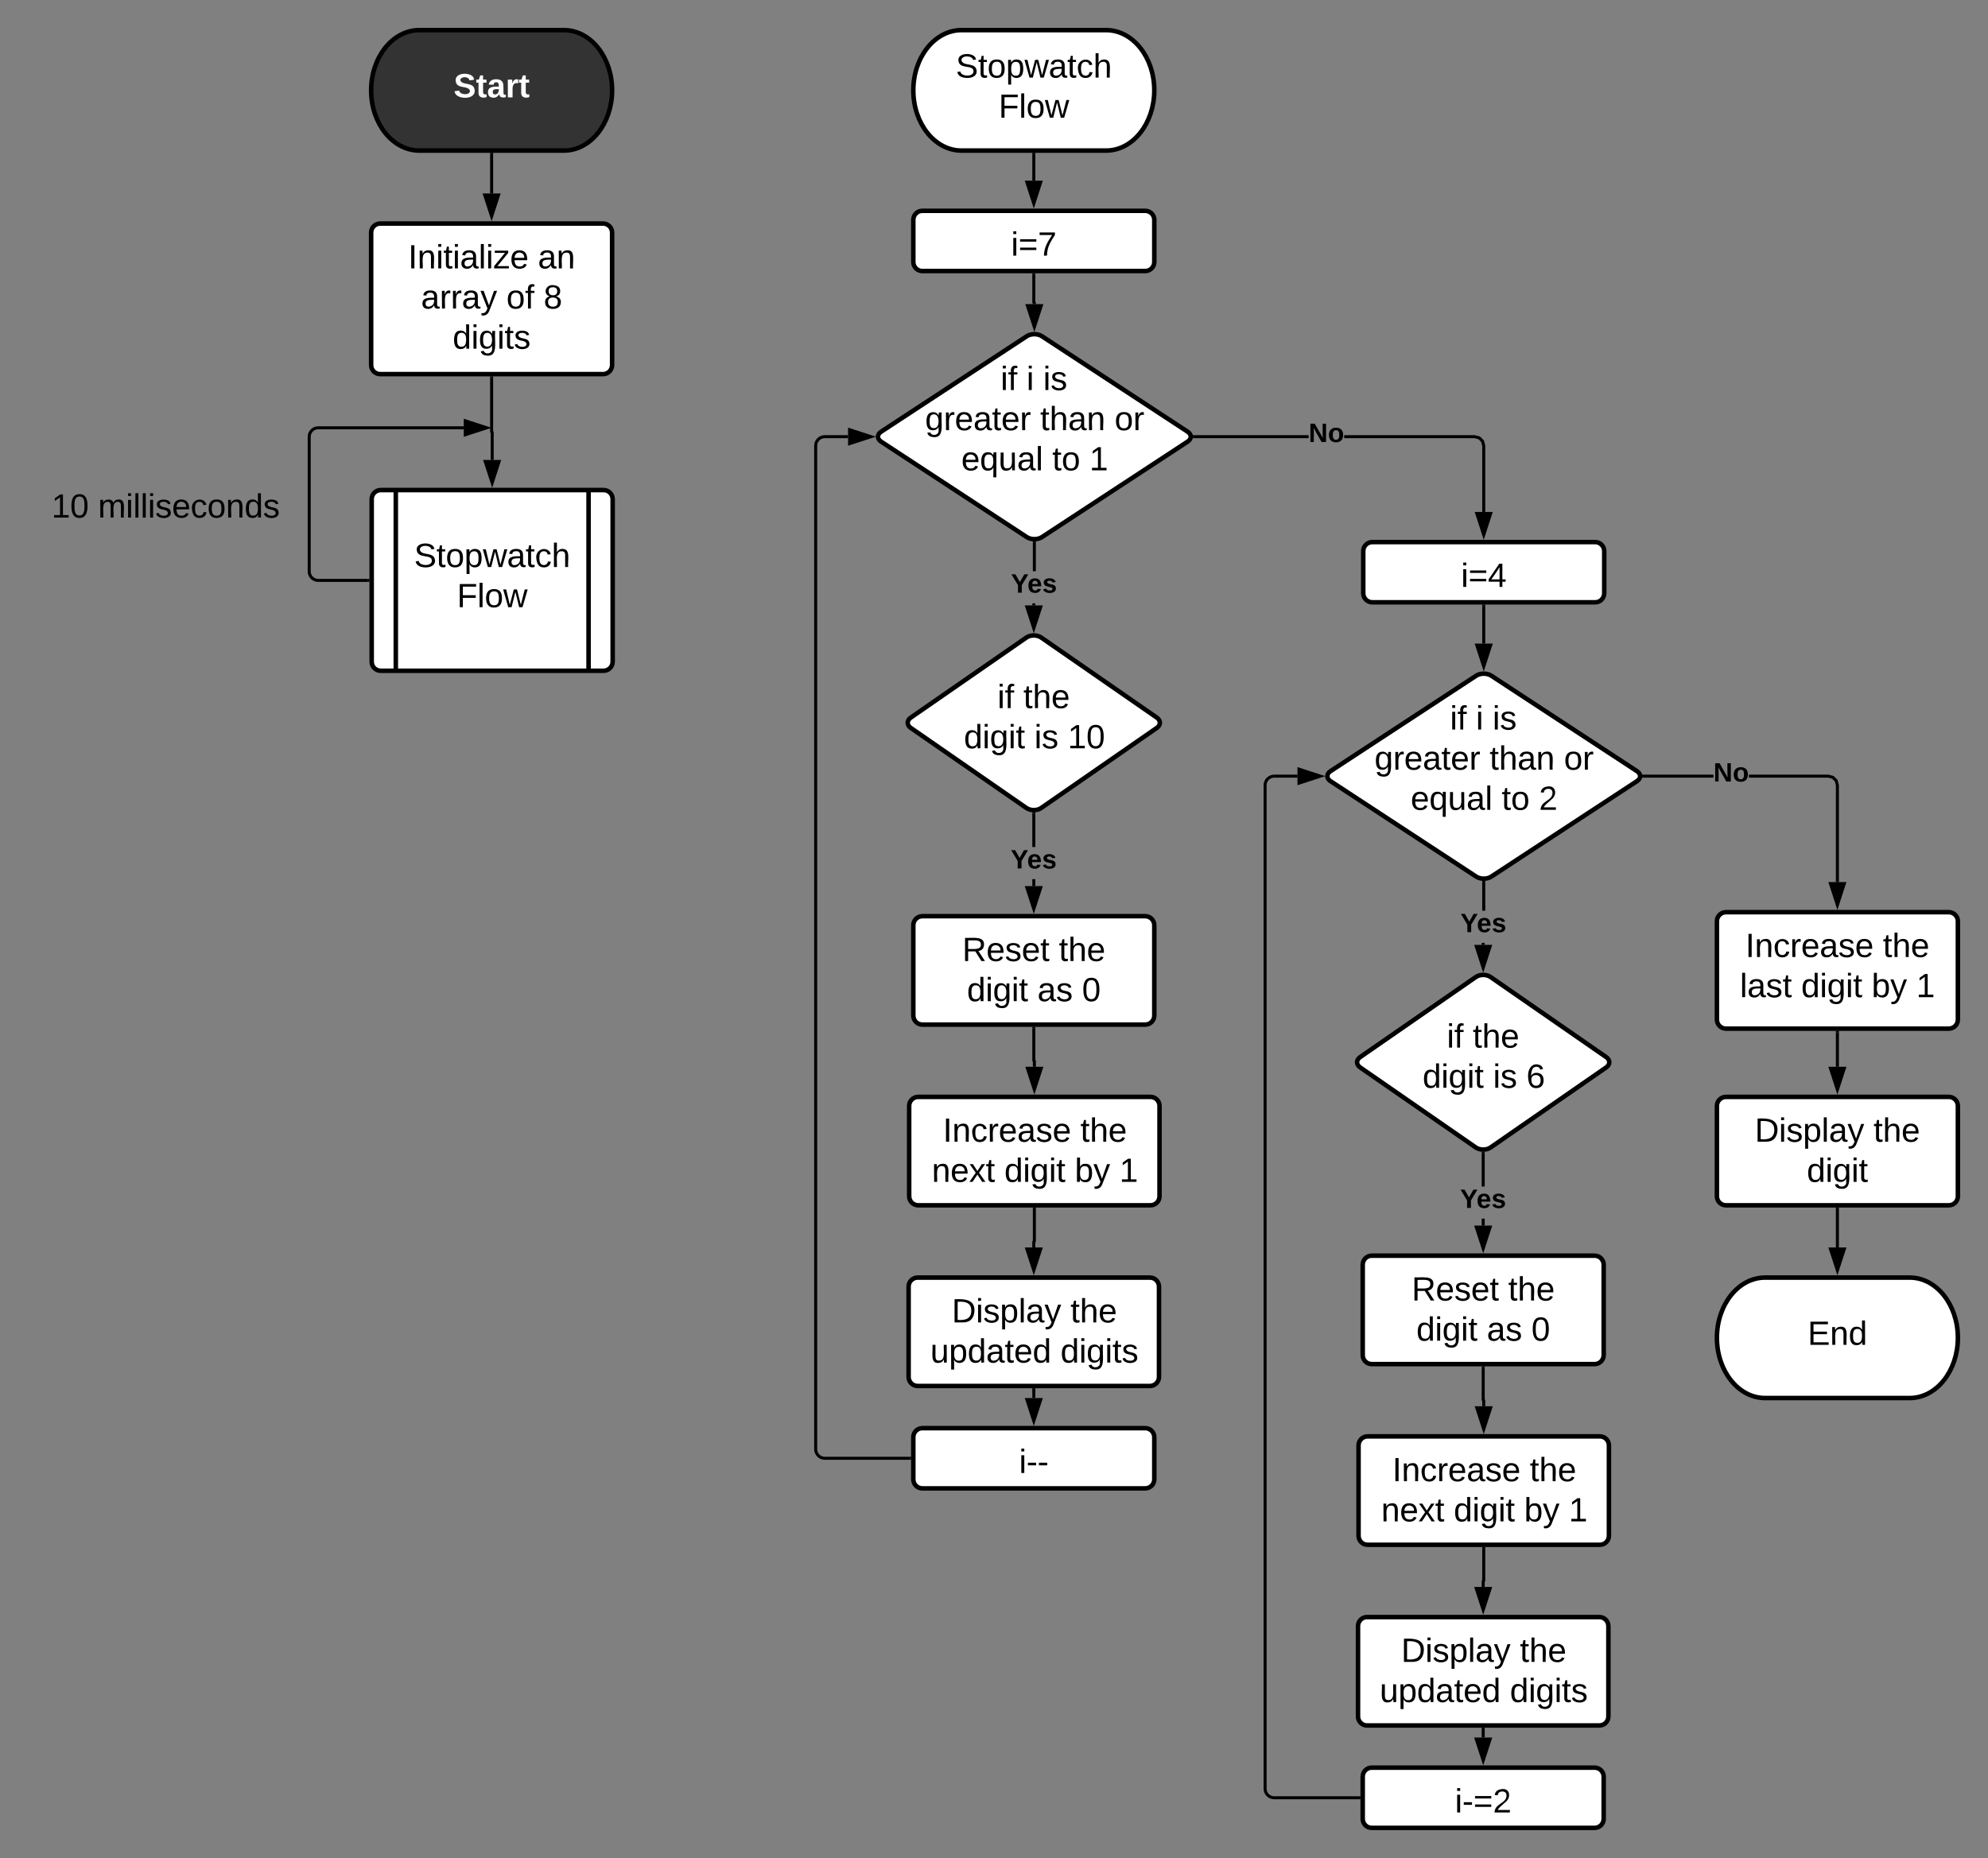 <svg xmlns="http://www.w3.org/2000/svg" xmlns:xlink="http://www.w3.org/1999/xlink" xmlns:lucid="lucid" width="1320" height="1233.93"><rect width="100%" height="100%" fill="#808080" stroke="none"/><g transform="translate(-200 -331.537)" lucid:page-tab-id="0_0"><path d="M574.43 351.54c17.67 0 32 17.9 32 40s-14.33 40-32 40h-96c-17.68 0-32-17.9-32-40s14.32-40 32-40z" stroke="#000" stroke-width="3" fill="#333"/><use xlink:href="#a" transform="matrix(1,0,0,1,451.425,356.537) translate(49.753 39.653)"/><path d="M446.8 663c0-3.3 2.67-6 6-6h148c3.3 0 6 2.7 6 6v108c0 3.3-2.7 6-6 6h-148c-3.33 0-6-2.7-6-6z" stroke="#000" stroke-width="3" fill="#fff"/><path d="M462.8 657v120m128-120v120" stroke="#000" stroke-width="3" fill="none"/><use xlink:href="#b" transform="matrix(1,0,0,1,471.787,662) translate(3.179 46.111)"/><use xlink:href="#c" transform="matrix(1,0,0,1,471.787,662) translate(31.636 72.778)"/><path d="M220 646c0-3.3 2.7-6 6-6h168c3.3 0 6 2.7 6 6v48c0 3.3-2.7 6-6 6H226c-3.3 0-6-2.7-6-6z" stroke="#000" stroke-opacity="0" stroke-width="3" fill="#fff" fill-opacity="0"/><use xlink:href="#d" transform="matrix(1,0,0,1,225,645) translate(9.228 30.278)"/><use xlink:href="#e" transform="matrix(1,0,0,1,225,645) translate(40.093 30.278)"/><path d="M444.3 717h-33c-3.33 0-6-2.7-6-6v-89.36c0-3.32 2.67-6 6-6h96.62" stroke="#000" stroke-width="2" fill="none"/><path d="M445.3 718h-1.04v-2h1.03z"/><path d="M523.2 615.64l-14.28 4.63V611z" stroke="#000" stroke-width="2"/><path d="M934.43 351.54c17.67 0 32 17.9 32 40s-14.33 40-32 40h-96c-17.68 0-32-17.9-32-40s14.32-40 32-40z" stroke="#000" stroke-width="3" fill="#fff"/><use xlink:href="#b" transform="matrix(1,0,0,1,811.425,356.537) translate(23.184 26.528)"/><use xlink:href="#c" transform="matrix(1,0,0,1,811.425,356.537) translate(51.641 53.194)"/><path d="M886.43 434.04v17.5" stroke="#000" stroke-width="2" fill="none"/><path d="M887.43 434.06h-2v-1.02h2z"/><path d="M886.43 466.8l-4.64-14.26h9.26z" stroke="#000" stroke-width="2"/><path d="M806.43 477.54c0-3.32 2.68-6 6-6h148c3.3 0 6 2.68 6 6v28c0 3.3-2.7 6-6 6h-148c-3.32 0-6-2.7-6-6z" stroke="#000" stroke-width="3" fill="#fff"/><use xlink:href="#f" transform="matrix(1,0,0,1,818.425,483.537) translate(52.907 17.778)"/><path d="M886.43 514.04v18.3c0 .1.08.2.18.2.1 0 .2.07.2.17v.82" stroke="#000" stroke-width="2" fill="none"/><path d="M887.43 514.06h-2v-1.02h2z"/><path d="M886.8 548.8l-4.65-14.28h9.27z" stroke="#000" stroke-width="2"/><path d="M881.77 554.83c2.77-1.82 7.26-1.82 10.04 0l96.76 63.42c2.77 1.8 2.77 4.76 0 6.58l-96.75 63.42c-2.77 1.8-7.26 1.8-10.03 0l-96.75-63.42c-2.77-1.82-2.77-4.77 0-6.58z" stroke="#000" stroke-width="3" fill="#fff"/><use xlink:href="#g" transform="matrix(1,0,0,1,785,556.537) translate(79.375 34.028)"/><use xlink:href="#h" transform="matrix(1,0,0,1,785,556.537) translate(96.598 34.028)"/><use xlink:href="#i" transform="matrix(1,0,0,1,785,556.537) translate(107.647 34.028)"/><use xlink:href="#j" transform="matrix(1,0,0,1,785,556.537) translate(29.258 60.694)"/><use xlink:href="#k" transform="matrix(1,0,0,1,785,556.537) translate(105.678 60.694)"/><use xlink:href="#l" transform="matrix(1,0,0,1,785,556.537) translate(155.061 60.694)"/><use xlink:href="#m" transform="matrix(1,0,0,1,785,556.537) translate(53.27 87.361)"/><use xlink:href="#n" transform="matrix(1,0,0,1,785,556.537) translate(113.703 87.361)"/><use xlink:href="#o" transform="matrix(1,0,0,1,785,556.537) translate(138.394 87.361)"/><path d="M887.43 733.6h-2v-1.36h2zm.36-22.7h-2v-18.85h2z"/><path d="M887.5 691.1l.3-.05v1.03h-2v-1.1zM886.43 748.86l-4.64-14.27h9.26z"/><path d="M886.43 752.1l-6.02-18.5h12.04zm-3.26-16.5l3.26 10.02 3.25-10.03z"/><use xlink:href="#p" transform="matrix(1,0,0,1,871.298,710.908) translate(0 14.222)"/><path d="M881.5 754.95c2.72-1.88 7.13-1.88 9.86 0l76.74 53.17c2.72 1.9 2.72 4.95 0 6.83l-76.74 53.17c-2.73 1.9-7.14 1.9-9.87 0l-76.75-53.17c-2.72-1.88-2.72-4.94 0-6.83z" stroke="#000" stroke-width="3" fill="#fff"/><use xlink:href="#g" transform="matrix(1,0,0,1,804.819,756.537) translate(57.462 45.278)"/><use xlink:href="#q" transform="matrix(1,0,0,1,804.819,756.537) translate(74.684 45.278)"/><use xlink:href="#r" transform="matrix(1,0,0,1,804.819,756.537) translate(35.184 71.944)"/><use xlink:href="#s" transform="matrix(1,0,0,1,804.819,756.537) translate(81.974 71.944)"/><use xlink:href="#t" transform="matrix(1,0,0,1,804.819,756.537) translate(104.135 71.944)"/><path d="M526.43 434.04V460" stroke="#000" stroke-width="2" fill="none"/><path d="M527.43 434.06h-2v-1.02h2z"/><path d="M526.43 475.26L521.8 461h9.26z" stroke="#000" stroke-width="2"/><path d="M446.43 486c0-3.3 2.68-6 6-6h148c3.3 0 6 2.7 6 6v88c0 3.3-2.7 6-6 6h-148c-3.32 0-6-2.7-6-6z" stroke="#000" stroke-width="3" fill="#fff"/><use xlink:href="#u" transform="matrix(1,0,0,1,458.425,492) translate(12.568 17.778)"/><use xlink:href="#v" transform="matrix(1,0,0,1,458.425,492) translate(98.741 17.778)"/><use xlink:href="#w" transform="matrix(1,0,0,1,458.425,492) translate(21.148 44.444)"/><use xlink:href="#x" transform="matrix(1,0,0,1,458.425,492) translate(77.815 44.444)"/><use xlink:href="#y" transform="matrix(1,0,0,1,458.425,492) translate(102.506 44.444)"/><use xlink:href="#z" transform="matrix(1,0,0,1,458.425,492) translate(42.136 71.111)"/><path d="M526.43 582.5v35.82c0 .1.08.18.18.18.1 0 .2.08.2.18V637" stroke="#000" stroke-width="2" fill="none"/><path d="M527.43 582.53h-2v-1.03h2z"/><path d="M526.8 652.26L522.14 638h9.27z" stroke="#000" stroke-width="2"/><path d="M887.43 920h-2v-4.6h2zm0-25.93h-2v-22.1h2z"/><path d="M887.43 870.98V872h-2v-1.03zM886.43 935.26L881.8 921h9.26z"/><path d="M886.43 938.5L880.4 920h12.04zm-3.26-16.5l3.26 10.03 3.25-10.03z"/><use xlink:href="#p" transform="matrix(1,0,0,1,871.116,894.072) translate(0 14.222)"/><path d="M806.43 946c0-3.3 2.68-6 6-6h148c3.3 0 6 2.7 6 6v60c0 3.3-2.7 6-6 6h-148c-3.32 0-6-2.7-6-6z" stroke="#000" stroke-width="3" fill="#fff"/><use xlink:href="#A" transform="matrix(1,0,0,1,818.425,952) translate(20.5 17.778)"/><use xlink:href="#q" transform="matrix(1,0,0,1,818.425,952) translate(84.636 17.778)"/><use xlink:href="#r" transform="matrix(1,0,0,1,818.425,952) translate(23.617 44.444)"/><use xlink:href="#B" transform="matrix(1,0,0,1,818.425,952) translate(70.407 44.444)"/><use xlink:href="#C" transform="matrix(1,0,0,1,818.425,952) translate(100.037 44.444)"/><path d="M886.43 1014.5v21.32c0 .1.08.18.18.18.1 0 .2.08.2.18v3.82" stroke="#000" stroke-width="2" fill="none"/><path d="M887.43 1014.53h-2v-1.03h2z"/><path d="M886.8 1055.26l-4.65-14.26h9.27z" stroke="#000" stroke-width="2"/><path d="M803.67 1066c0-3.3 2.68-6 6-6H963.9c3.32 0 6 2.7 6 6v60c0 3.3-2.68 6-6 6H809.68c-3.32 0-6-2.7-6-6z" stroke="#000" stroke-width="3" fill="#fff"/><use xlink:href="#D" transform="matrix(1,0,0,1,815.665,1072) translate(10.42 17.778)"/><use xlink:href="#q" transform="matrix(1,0,0,1,815.665,1072) translate(101.716 17.778)"/><use xlink:href="#E" transform="matrix(1,0,0,1,815.665,1072) translate(3.043 44.444)"/><use xlink:href="#r" transform="matrix(1,0,0,1,815.665,1072) translate(51.191 44.444)"/><use xlink:href="#F" transform="matrix(1,0,0,1,815.665,1072) translate(97.981 44.444)"/><use xlink:href="#o" transform="matrix(1,0,0,1,815.665,1072) translate(127.611 44.444)"/><path d="M886.8 1134.5v21.32c0 .1-.1.18-.2.18s-.17.08-.17.18v3.82" stroke="#000" stroke-width="2" fill="none"/><path d="M887.8 1134.53h-2v-1.03h2z"/><path d="M886.43 1175.26L881.8 1161h9.26z" stroke="#000" stroke-width="2"/><path d="M803.3 1186c0-3.3 2.7-6 6-6h154.25c3.3 0 6 2.7 6 6v60c0 3.3-2.7 6-6 6H809.3c-3.3 0-6-2.7-6-6z" stroke="#000" stroke-width="3" fill="#fff"/><use xlink:href="#G" transform="matrix(1,0,0,1,815.303,1192) translate(16.654 17.778)"/><use xlink:href="#q" transform="matrix(1,0,0,1,815.303,1192) translate(95.481 17.778)"/><use xlink:href="#H" transform="matrix(1,0,0,1,815.303,1192) translate(2.426 44.444)"/><use xlink:href="#I" transform="matrix(1,0,0,1,815.303,1192) translate(88.846 44.444)"/><path d="M886.43 1254.5v5.5" stroke="#000" stroke-width="2" fill="none"/><path d="M887.43 1254.53h-2v-1.03h2z"/><path d="M886.43 1275.26L881.8 1261h9.26z" stroke="#000" stroke-width="2"/><path d="M806.43 1286c0-3.3 2.68-6 6-6h148c3.3 0 6 2.7 6 6v28c0 3.3-2.7 6-6 6h-148c-3.32 0-6-2.7-6-6z" stroke="#000" stroke-width="3" fill="#fff"/><use xlink:href="#J" transform="matrix(1,0,0,1,818.425,1292) translate(58.216 17.778)"/><path d="M803.93 1300H747.6c-3.3 0-6-2.7-6-6V627.54c0-3.32 2.7-6 6-6h15.5" stroke="#000" stroke-width="2" fill="none"/><path d="M804.93 1301h-1.03v-2h1.03z"/><path d="M778.37 621.54l-14.26 4.63v-9.27z" stroke="#000" stroke-width="2"/><path d="M1182.73 621.46l2.53 2.53.92 3.4v44.14h-2v-43.87l-.72-2.64-1.77-1.78-2.65-.7h-86.53v-2h86.8zm-189.76 1.08v-2h75.95v2z"/><path d="M993 622.54h-.93l-.2-2h1.12zM1185.18 686.8l-4.64-14.26h9.27z"/><path d="M1185.18 690.04l-6-18.5h12zm-3.26-16.5l3.26 10.02 3.26-10.02z"/><use xlink:href="#K" transform="matrix(1,0,0,1,1068.919,610.87) translate(0 14.222)"/><path d="M1105.18 697.54c0-3.32 2.7-6 6-6h148c3.3 0 6 2.68 6 6v28c0 3.3-2.7 6-6 6h-148c-3.3 0-6-2.7-6-6z" stroke="#000" stroke-width="3" fill="#fff"/><use xlink:href="#L" transform="matrix(1,0,0,1,1117.18,703.537) translate(52.907 17.778)"/><path d="M1185.18 734.04v24.94" stroke="#000" stroke-width="2" fill="none"/><path d="M1186.18 734.06h-2v-1.02h2z"/><path d="M1185.18 774.25l-4.64-14.27h9.27z" stroke="#000" stroke-width="2"/><path d="M1180.16 780.3c2.77-1.83 7.27-1.83 10.04 0l96.75 63.4c2.77 1.83 2.77 4.77 0 6.6l-96.75 63.4c-2.77 1.83-7.27 1.83-10.04 0l-96.75-63.4c-2.76-1.83-2.76-4.77 0-6.6z" stroke="#000" stroke-width="3" fill="#fff"/><use xlink:href="#g" transform="matrix(1,0,0,1,1083.392,782) translate(79.375 34.028)"/><use xlink:href="#h" transform="matrix(1,0,0,1,1083.392,782) translate(96.598 34.028)"/><use xlink:href="#i" transform="matrix(1,0,0,1,1083.392,782) translate(107.647 34.028)"/><use xlink:href="#j" transform="matrix(1,0,0,1,1083.392,782) translate(29.258 60.694)"/><use xlink:href="#k" transform="matrix(1,0,0,1,1083.392,782) translate(105.678 60.694)"/><use xlink:href="#l" transform="matrix(1,0,0,1,1083.392,782) translate(155.061 60.694)"/><use xlink:href="#m" transform="matrix(1,0,0,1,1083.392,782) translate(53.27 87.361)"/><use xlink:href="#n" transform="matrix(1,0,0,1,1083.392,782) translate(113.703 87.361)"/><use xlink:href="#M" transform="matrix(1,0,0,1,1083.392,782) translate(138.394 87.361)"/><path d="M1185.82 959.06h-2v-1.36h2zm.36-22.7h-2v-18.84h2z"/><path d="M1185.88 916.57l.3-.06v1.04h-2v-1.1zM1184.82 974.32l-4.64-14.26h9.27z"/><path d="M1184.82 977.56l-6-18.5h12zm-3.26-16.5l3.26 10.03 3.26-10.04z"/><use xlink:href="#p" transform="matrix(1,0,0,1,1169.69,936.371) translate(0 14.222)"/><path d="M1179.9 980.42c2.7-1.9 7.13-1.9 9.85 0l76.74 53.16c2.72 1.9 2.72 4.95 0 6.84l-76.75 53.16c-2.72 1.9-7.14 1.9-9.86 0l-76.76-53.16c-2.72-1.9-2.72-4.95 0-6.84z" stroke="#000" stroke-width="3" fill="#fff"/><use xlink:href="#g" transform="matrix(1,0,0,1,1103.211,982) translate(57.462 45.278)"/><use xlink:href="#q" transform="matrix(1,0,0,1,1103.211,982) translate(74.684 45.278)"/><use xlink:href="#r" transform="matrix(1,0,0,1,1103.211,982) translate(41.357 71.944)"/><use xlink:href="#s" transform="matrix(1,0,0,1,1103.211,982) translate(88.147 71.944)"/><use xlink:href="#N" transform="matrix(1,0,0,1,1103.211,982) translate(110.307 71.944)"/><path d="M1185.82 1145.46h-2v-4.6h2zm0-25.92h-2v-22.1h2z"/><path d="M1185.82 1096.45v1.02h-2v-1.04zM1184.82 1160.73l-4.64-14.27h9.27z"/><path d="M1184.82 1163.96l-6-18.5h12zm-3.26-16.5l3.26 10.03 3.26-10.04z"/><g><use xlink:href="#p" transform="matrix(1,0,0,1,1169.509,1119.535) translate(0 14.222)"/></g><path d="M1104.82 1171.46c0-3.3 2.68-6 6-6h148c3.3 0 6 2.7 6 6v60c0 3.32-2.7 6-6 6h-148c-3.32 0-6-2.68-6-6z" stroke="#000" stroke-width="3" fill="#fff"/><g><use xlink:href="#A" transform="matrix(1,0,0,1,1116.817,1177.463) translate(20.5 17.778)"/><use xlink:href="#q" transform="matrix(1,0,0,1,1116.817,1177.463) translate(84.636 17.778)"/><use xlink:href="#r" transform="matrix(1,0,0,1,1116.817,1177.463) translate(23.617 44.444)"/><use xlink:href="#B" transform="matrix(1,0,0,1,1116.817,1177.463) translate(70.407 44.444)"/><use xlink:href="#C" transform="matrix(1,0,0,1,1116.817,1177.463) translate(100.037 44.444)"/></g><path d="M1184.82 1239.96v21.32c0 .1.08.18.18.18.1 0 .18.08.18.18v3.82" stroke="#000" stroke-width="2" fill="none"/><path d="M1185.82 1240h-2v-1.04h2z"/><path d="M1185.18 1280.73l-4.64-14.27h9.27z" stroke="#000" stroke-width="2"/><path d="M1102.06 1291.46c0-3.3 2.68-6 6-6h154.24c3.32 0 6 2.7 6 6v60c0 3.32-2.68 6-6 6h-154.24c-3.32 0-6-2.68-6-6z" stroke="#000" stroke-width="3" fill="#fff"/><g><use xlink:href="#D" transform="matrix(1,0,0,1,1114.058,1297.463) translate(10.42 17.778)"/><use xlink:href="#q" transform="matrix(1,0,0,1,1114.058,1297.463) translate(101.716 17.778)"/><use xlink:href="#E" transform="matrix(1,0,0,1,1114.058,1297.463) translate(3.043 44.444)"/><use xlink:href="#r" transform="matrix(1,0,0,1,1114.058,1297.463) translate(51.191 44.444)"/><use xlink:href="#F" transform="matrix(1,0,0,1,1114.058,1297.463) translate(97.981 44.444)"/><use xlink:href="#o" transform="matrix(1,0,0,1,1114.058,1297.463) translate(127.611 44.444)"/></g><path d="M1185.18 1359.96v21.32c0 .1-.08.18-.18.18-.1 0-.18.08-.18.18v3.82" stroke="#000" stroke-width="2" fill="none"/><path d="M1186.18 1360h-2v-1.04h2z"/><path d="M1184.82 1400.73l-4.64-14.27h9.27z" stroke="#000" stroke-width="2"/><path d="M1101.7 1411.46c0-3.3 2.68-6 6-6h154.24c3.3 0 6 2.7 6 6v60c0 3.32-2.7 6-6 6H1107.7c-3.32 0-6-2.68-6-6z" stroke="#000" stroke-width="3" fill="#fff"/><g><use xlink:href="#G" transform="matrix(1,0,0,1,1113.695,1417.463) translate(16.654 17.778)"/><use xlink:href="#q" transform="matrix(1,0,0,1,1113.695,1417.463) translate(95.481 17.778)"/><use xlink:href="#H" transform="matrix(1,0,0,1,1113.695,1417.463) translate(2.426 44.444)"/><use xlink:href="#I" transform="matrix(1,0,0,1,1113.695,1417.463) translate(88.846 44.444)"/></g><path d="M1184.82 1479.96v5.5" stroke="#000" stroke-width="2" fill="none"/><path d="M1185.82 1480h-2v-1.04h2z"/><path d="M1184.82 1500.73l-4.64-14.27h9.27z" stroke="#000" stroke-width="2"/><path d="M1104.82 1511.46c0-3.3 2.68-6 6-6h148c3.3 0 6 2.7 6 6v28c0 3.32-2.7 6-6 6h-148c-3.32 0-6-2.68-6-6z" stroke="#000" stroke-width="3" fill="#fff"/><g><use xlink:href="#O" transform="matrix(1,0,0,1,1116.817,1517.463) translate(49.235 17.778)"/></g><path d="M1102.32 1525.46H1046c-3.3 0-6-2.68-6-6V853c0-3.3 2.7-6 6-6h15.5" stroke="#000" stroke-width="2" fill="none"/><path d="M1103.32 1526.46h-1.03v-2h1.02z"/><path d="M1076.76 847l-14.26 4.64v-9.28z" stroke="#000" stroke-width="2"/><path d="M1417.55 846.92l2.53 2.53.92 3.42v64.46h-2v-64.2l-.7-2.64-1.8-1.8-2.63-.7h-52.6v-2h52.86zm-126.2 1.08v-2h46.33v2z"/><path d="M1291.38 848h-.92l-.2-2h1.12zM1420 932.6l-4.64-14.27h9.28z"/><path d="M1420 935.83l-6-18.5h12zm-3.26-16.5l3.26 10.03 3.26-10.03z"/><g><use xlink:href="#K" transform="matrix(1,0,0,1,1337.679,836.333) translate(0 14.222)"/></g><path d="M1340 943.33c0-3.3 2.7-6 6-6h148c3.3 0 6 2.7 6 6v65.34c0 3.3-2.7 6-6 6h-148c-3.3 0-6-2.7-6-6z" stroke="#000" stroke-width="3" fill="#fff"/><g><use xlink:href="#D" transform="matrix(1,0,0,1,1352,949.333) translate(6.92 17.778)"/><use xlink:href="#q" transform="matrix(1,0,0,1,1352,949.333) translate(98.216 17.778)"/><use xlink:href="#P" transform="matrix(1,0,0,1,1352,949.333) translate(3.278 44.444)"/><use xlink:href="#r" transform="matrix(1,0,0,1,1352,949.333) translate(43.957 44.444)"/><use xlink:href="#F" transform="matrix(1,0,0,1,1352,949.333) translate(90.747 44.444)"/><use xlink:href="#o" transform="matrix(1,0,0,1,1352,949.333) translate(120.377 44.444)"/></g><path d="M1420 1017.17V1040" stroke="#000" stroke-width="2" fill="none"/><path d="M1421 1017.2h-2v-1.03h2z"/><path d="M1420 1055.26l-4.64-14.26h9.28z" stroke="#000" stroke-width="2"/><path d="M1340 1066c0-3.3 2.7-6 6-6h148c3.3 0 6 2.7 6 6v60c0 3.3-2.7 6-6 6h-148c-3.3 0-6-2.7-6-6z" stroke="#000" stroke-width="3" fill="#fff"/><g><use xlink:href="#G" transform="matrix(1,0,0,1,1352,1072) translate(13.154 17.778)"/><use xlink:href="#q" transform="matrix(1,0,0,1,1352,1072) translate(91.981 17.778)"/><use xlink:href="#Q" transform="matrix(1,0,0,1,1352,1072) translate(47.691 44.444)"/></g><path d="M1420 1134.5v25.5" stroke="#000" stroke-width="2" fill="none"/><path d="M1421 1134.53h-2v-1.03h2z"/><path d="M1420 1175.26l-4.64-14.26h9.28z" stroke="#000" stroke-width="2"/><path d="M1468 1180c17.67 0 32 17.9 32 40s-14.33 40-32 40h-96c-17.67 0-32-17.9-32-40s14.33-40 32-40z" stroke="#000" stroke-width="3" fill="#fff"/><g><use xlink:href="#R" transform="matrix(1,0,0,1,1345,1185) translate(55.247 39.653)"/></g><defs><path fill="#fff" d="M169-182c-1-43-94-46-97-3 18 66 151 10 154 114 3 95-165 93-204 36-6-8-10-19-12-30l50-8c3 46 112 56 116 5-17-69-150-10-154-114-4-87 153-88 188-35 5 8 8 18 10 28" id="S"/><path fill="#fff" d="M115-3C79 11 28 4 28-45v-112H4v-33h27l15-45h31v45h36v33H77v99c-1 23 16 31 38 25v30" id="T"/><path fill="#fff" d="M133-34C117-15 103 5 69 4 32 3 11-16 11-54c-1-60 55-63 116-61 1-26-3-47-28-47-18 1-26 9-28 27l-52-2c7-38 36-58 82-57s74 22 75 68l1 82c-1 14 12 18 25 15v27c-30 8-71 5-69-32zm-48 3c29 0 43-24 42-57-32 0-66-3-65 30 0 17 8 27 23 27" id="U"/><path fill="#fff" d="M135-150c-39-12-60 13-60 57V0H25l-1-190h47c2 13-1 29 3 40 6-28 27-53 61-41v41" id="V"/><g id="a"><use transform="matrix(0.062,0,0,0.062,0,0)" xlink:href="#S"/><use transform="matrix(0.062,0,0,0.062,14.815,0)" xlink:href="#T"/><use transform="matrix(0.062,0,0,0.062,22.16,0)" xlink:href="#U"/><use transform="matrix(0.062,0,0,0.062,34.506,0)" xlink:href="#V"/><use transform="matrix(0.062,0,0,0.062,43.148,0)" xlink:href="#T"/></g><path d="M185-189c-5-48-123-54-124 2 14 75 158 14 163 119 3 78-121 87-175 55-17-10-28-26-33-46l33-7c5 56 141 63 141-1 0-78-155-14-162-118-5-82 145-84 179-34 5 7 8 16 11 25" id="W"/><path d="M59-47c-2 24 18 29 38 22v24C64 9 27 4 27-40v-127H5v-23h24l9-43h21v43h35v23H59v120" id="X"/><path d="M100-194c62-1 85 37 85 99 1 63-27 99-86 99S16-35 15-95c0-66 28-99 85-99zM99-20c44 1 53-31 53-75 0-43-8-75-51-75s-53 32-53 75 10 74 51 75" id="Y"/><path d="M115-194c55 1 70 41 70 98S169 2 115 4C84 4 66-9 55-30l1 105H24l-1-265h31l2 30c10-21 28-34 59-34zm-8 174c40 0 45-34 45-75s-6-73-45-74c-42 0-51 32-51 76 0 43 10 73 51 73" id="Z"/><path d="M206 0h-36l-40-164L89 0H53L-1-190h32L70-26l43-164h34l41 164 42-164h31" id="aa"/><path d="M141-36C126-15 110 5 73 4 37 3 15-17 15-53c-1-64 63-63 125-63 3-35-9-54-41-54-24 1-41 7-42 31l-33-3c5-37 33-52 76-52 45 0 72 20 72 64v82c-1 20 7 32 28 27v20c-31 9-61-2-59-35zM48-53c0 20 12 33 32 33 41-3 63-29 60-74-43 2-92-5-92 41" id="ab"/><path d="M96-169c-40 0-48 33-48 73s9 75 48 75c24 0 41-14 43-38l32 2c-6 37-31 61-74 61-59 0-76-41-82-99-10-93 101-131 147-64 4 7 5 14 7 22l-32 3c-4-21-16-35-41-35" id="ac"/><path d="M106-169C34-169 62-67 57 0H25v-261h32l-1 103c12-21 28-36 61-36 89 0 53 116 60 194h-32v-121c2-32-8-49-39-48" id="ad"/><g id="b"><use transform="matrix(0.062,0,0,0.062,0,0)" xlink:href="#W"/><use transform="matrix(0.062,0,0,0.062,14.815,0)" xlink:href="#X"/><use transform="matrix(0.062,0,0,0.062,20.988,0)" xlink:href="#Y"/><use transform="matrix(0.062,0,0,0.062,33.333,0)" xlink:href="#Z"/><use transform="matrix(0.062,0,0,0.062,45.679,0)" xlink:href="#aa"/><use transform="matrix(0.062,0,0,0.062,61.667,0)" xlink:href="#ab"/><use transform="matrix(0.062,0,0,0.062,74.012,0)" xlink:href="#X"/><use transform="matrix(0.062,0,0,0.062,80.185,0)" xlink:href="#ac"/><use transform="matrix(0.062,0,0,0.062,91.296,0)" xlink:href="#ad"/></g><path d="M63-220v92h138v28H63V0H30v-248h175v28H63" id="ae"/><path d="M24 0v-261h32V0H24" id="af"/><g id="c"><use transform="matrix(0.062,0,0,0.062,0,0)" xlink:href="#ae"/><use transform="matrix(0.062,0,0,0.062,13.519,0)" xlink:href="#af"/><use transform="matrix(0.062,0,0,0.062,18.395,0)" xlink:href="#Y"/><use transform="matrix(0.062,0,0,0.062,30.741,0)" xlink:href="#aa"/></g><path d="M27 0v-27h64v-190l-56 39v-29l58-41h29v221h61V0H27" id="ag"/><path d="M101-251c68 0 85 55 85 127S166 4 100 4C33 4 14-52 14-124c0-73 17-127 87-127zm-1 229c47 0 54-49 54-102s-4-102-53-102c-51 0-55 48-55 102 0 53 5 102 54 102" id="ah"/><g id="d"><use transform="matrix(0.062,0,0,0.062,0,0)" xlink:href="#ag"/><use transform="matrix(0.062,0,0,0.062,12.346,0)" xlink:href="#ah"/></g><path d="M210-169c-67 3-38 105-44 169h-31v-121c0-29-5-50-35-48C34-165 62-65 56 0H25l-1-190h30c1 10-1 24 2 32 10-44 99-50 107 0 11-21 27-35 58-36 85-2 47 119 55 194h-31v-121c0-29-5-49-35-48" id="ai"/><path d="M24-231v-30h32v30H24zM24 0v-190h32V0H24" id="aj"/><path d="M135-143c-3-34-86-38-87 0 15 53 115 12 119 90S17 21 10-45l28-5c4 36 97 45 98 0-10-56-113-15-118-90-4-57 82-63 122-42 12 7 21 19 24 35" id="ak"/><path d="M100-194c63 0 86 42 84 106H49c0 40 14 67 53 68 26 1 43-12 49-29l28 8c-11 28-37 45-77 45C44 4 14-33 15-96c1-61 26-98 85-98zm52 81c6-60-76-77-97-28-3 7-6 17-6 28h103" id="al"/><path d="M117-194c89-4 53 116 60 194h-32v-121c0-31-8-49-39-48C34-167 62-67 57 0H25l-1-190h30c1 10-1 24 2 32 11-22 29-35 61-36" id="am"/><path d="M85-194c31 0 48 13 60 33l-1-100h32l1 261h-30c-2-10 0-23-3-31C134-8 116 4 85 4 32 4 16-35 15-94c0-66 23-100 70-100zm9 24c-40 0-46 34-46 75 0 40 6 74 45 74 42 0 51-32 51-76 0-42-9-74-50-73" id="an"/><g id="e"><use transform="matrix(0.062,0,0,0.062,0,0)" xlink:href="#ai"/><use transform="matrix(0.062,0,0,0.062,18.457,0)" xlink:href="#aj"/><use transform="matrix(0.062,0,0,0.062,23.333,0)" xlink:href="#af"/><use transform="matrix(0.062,0,0,0.062,28.21,0)" xlink:href="#af"/><use transform="matrix(0.062,0,0,0.062,33.086,0)" xlink:href="#aj"/><use transform="matrix(0.062,0,0,0.062,37.963,0)" xlink:href="#ak"/><use transform="matrix(0.062,0,0,0.062,49.074,0)" xlink:href="#al"/><use transform="matrix(0.062,0,0,0.062,61.42,0)" xlink:href="#ac"/><use transform="matrix(0.062,0,0,0.062,72.531,0)" xlink:href="#Y"/><use transform="matrix(0.062,0,0,0.062,84.877,0)" xlink:href="#am"/><use transform="matrix(0.062,0,0,0.062,97.222,0)" xlink:href="#an"/><use transform="matrix(0.062,0,0,0.062,109.568,0)" xlink:href="#ak"/></g><path d="M18-150v-26h174v26H18zm0 90v-26h174v26H18" id="ao"/><path d="M64 0c3-98 48-159 88-221H18v-27h164v26C143-157 98-101 97 0H64" id="ap"/><g id="f"><use transform="matrix(0.062,0,0,0.062,0,0)" xlink:href="#aj"/><use transform="matrix(0.062,0,0,0.062,4.877,0)" xlink:href="#ao"/><use transform="matrix(0.062,0,0,0.062,17.84,0)" xlink:href="#ap"/></g><path d="M101-234c-31-9-42 10-38 44h38v23H63V0H32v-167H5v-23h27c-7-52 17-82 69-68v24" id="aq"/><g id="g"><use transform="matrix(0.062,0,0,0.062,0,0)" xlink:href="#aj"/><use transform="matrix(0.062,0,0,0.062,4.877,0)" xlink:href="#aq"/></g><use transform="matrix(0.062,0,0,0.062,0,0)" xlink:href="#aj" id="h"/><g id="i"><use transform="matrix(0.062,0,0,0.062,0,0)" xlink:href="#aj"/><use transform="matrix(0.062,0,0,0.062,4.877,0)" xlink:href="#ak"/></g><path d="M177-190C167-65 218 103 67 71c-23-6-38-20-44-43l32-5c15 47 100 32 89-28v-30C133-14 115 1 83 1 29 1 15-40 15-95c0-56 16-97 71-98 29-1 48 16 59 35 1-10 0-23 2-32h30zM94-22c36 0 50-32 50-73 0-42-14-75-50-75-39 0-46 34-46 75s6 73 46 73" id="ar"/><path d="M114-163C36-179 61-72 57 0H25l-1-190h30c1 12-1 29 2 39 6-27 23-49 58-41v29" id="as"/><g id="j"><use transform="matrix(0.062,0,0,0.062,0,0)" xlink:href="#ar"/><use transform="matrix(0.062,0,0,0.062,12.346,0)" xlink:href="#as"/><use transform="matrix(0.062,0,0,0.062,19.691,0)" xlink:href="#al"/><use transform="matrix(0.062,0,0,0.062,32.037,0)" xlink:href="#ab"/><use transform="matrix(0.062,0,0,0.062,44.383,0)" xlink:href="#X"/><use transform="matrix(0.062,0,0,0.062,50.556,0)" xlink:href="#al"/><use transform="matrix(0.062,0,0,0.062,62.901,0)" xlink:href="#as"/></g><g id="k"><use transform="matrix(0.062,0,0,0.062,0,0)" xlink:href="#X"/><use transform="matrix(0.062,0,0,0.062,6.173,0)" xlink:href="#ad"/><use transform="matrix(0.062,0,0,0.062,18.519,0)" xlink:href="#ab"/><use transform="matrix(0.062,0,0,0.062,30.864,0)" xlink:href="#am"/></g><g id="l"><use transform="matrix(0.062,0,0,0.062,0,0)" xlink:href="#Y"/><use transform="matrix(0.062,0,0,0.062,12.346,0)" xlink:href="#as"/></g><path d="M145-31C134-9 116 4 85 4 32 4 16-35 15-94c0-59 17-99 70-100 32-1 48 14 60 33 0-11-1-24 2-32h30l-1 268h-32zM93-21c41 0 51-33 51-76s-8-73-50-73c-40 0-46 35-46 75s5 74 45 74" id="at"/><path d="M84 4C-5 8 30-112 23-190h32v120c0 31 7 50 39 49 72-2 45-101 50-169h31l1 190h-30c-1-10 1-25-2-33-11 22-28 36-60 37" id="au"/><g id="m"><use transform="matrix(0.062,0,0,0.062,0,0)" xlink:href="#al"/><use transform="matrix(0.062,0,0,0.062,12.346,0)" xlink:href="#at"/><use transform="matrix(0.062,0,0,0.062,24.691,0)" xlink:href="#au"/><use transform="matrix(0.062,0,0,0.062,37.037,0)" xlink:href="#ab"/><use transform="matrix(0.062,0,0,0.062,49.383,0)" xlink:href="#af"/></g><g id="n"><use transform="matrix(0.062,0,0,0.062,0,0)" xlink:href="#X"/><use transform="matrix(0.062,0,0,0.062,6.173,0)" xlink:href="#Y"/></g><use transform="matrix(0.062,0,0,0.062,0,0)" xlink:href="#ag" id="o"/><path d="M146-102V0H94v-102L6-248h54l60 105 60-105h54" id="av"/><path d="M185-48c-13 30-37 53-82 52C43 2 14-33 14-96s30-98 90-98c62 0 83 45 84 108H66c0 31 8 55 39 56 18 0 30-7 34-22zm-45-69c5-46-57-63-70-21-2 6-4 13-4 21h74" id="aw"/><path d="M137-138c1-29-70-34-71-4 15 46 118 7 119 86 1 83-164 76-172 9l43-7c4 19 20 25 44 25 33 8 57-30 24-41C81-84 22-81 20-136c-2-80 154-74 161-7" id="ax"/><g id="p"><use transform="matrix(0.049,0,0,0.049,0,0)" xlink:href="#av"/><use transform="matrix(0.049,0,0,0.049,10.864,0)" xlink:href="#aw"/><use transform="matrix(0.049,0,0,0.049,20.741,0)" xlink:href="#ax"/></g><g id="q"><use transform="matrix(0.062,0,0,0.062,0,0)" xlink:href="#X"/><use transform="matrix(0.062,0,0,0.062,6.173,0)" xlink:href="#ad"/><use transform="matrix(0.062,0,0,0.062,18.519,0)" xlink:href="#al"/></g><g id="r"><use transform="matrix(0.062,0,0,0.062,0,0)" xlink:href="#an"/><use transform="matrix(0.062,0,0,0.062,12.346,0)" xlink:href="#aj"/><use transform="matrix(0.062,0,0,0.062,17.222,0)" xlink:href="#ar"/><use transform="matrix(0.062,0,0,0.062,29.568,0)" xlink:href="#aj"/><use transform="matrix(0.062,0,0,0.062,34.444,0)" xlink:href="#X"/></g><g id="s"><use transform="matrix(0.062,0,0,0.062,0,0)" xlink:href="#aj"/><use transform="matrix(0.062,0,0,0.062,4.877,0)" xlink:href="#ak"/></g><g id="t"><use transform="matrix(0.062,0,0,0.062,0,0)" xlink:href="#ag"/><use transform="matrix(0.062,0,0,0.062,12.346,0)" xlink:href="#ah"/></g><path d="M33 0v-248h34V0H33" id="ay"/><path d="M9 0v-24l116-142H16v-24h144v24L44-24h123V0H9" id="az"/><g id="u"><use transform="matrix(0.062,0,0,0.062,0,0)" xlink:href="#ay"/><use transform="matrix(0.062,0,0,0.062,6.173,0)" xlink:href="#am"/><use transform="matrix(0.062,0,0,0.062,18.519,0)" xlink:href="#aj"/><use transform="matrix(0.062,0,0,0.062,23.395,0)" xlink:href="#X"/><use transform="matrix(0.062,0,0,0.062,29.568,0)" xlink:href="#aj"/><use transform="matrix(0.062,0,0,0.062,34.444,0)" xlink:href="#ab"/><use transform="matrix(0.062,0,0,0.062,46.79,0)" xlink:href="#af"/><use transform="matrix(0.062,0,0,0.062,51.667,0)" xlink:href="#aj"/><use transform="matrix(0.062,0,0,0.062,56.543,0)" xlink:href="#az"/><use transform="matrix(0.062,0,0,0.062,67.654,0)" xlink:href="#al"/></g><g id="v"><use transform="matrix(0.062,0,0,0.062,0,0)" xlink:href="#ab"/><use transform="matrix(0.062,0,0,0.062,12.346,0)" xlink:href="#am"/></g><path d="M179-190L93 31C79 59 56 82 12 73V49c39 6 53-20 64-50L1-190h34L92-34l54-156h33" id="aA"/><g id="w"><use transform="matrix(0.062,0,0,0.062,0,0)" xlink:href="#ab"/><use transform="matrix(0.062,0,0,0.062,12.346,0)" xlink:href="#as"/><use transform="matrix(0.062,0,0,0.062,19.691,0)" xlink:href="#as"/><use transform="matrix(0.062,0,0,0.062,27.037,0)" xlink:href="#ab"/><use transform="matrix(0.062,0,0,0.062,39.383,0)" xlink:href="#aA"/></g><g id="x"><use transform="matrix(0.062,0,0,0.062,0,0)" xlink:href="#Y"/><use transform="matrix(0.062,0,0,0.062,12.346,0)" xlink:href="#aq"/></g><path d="M134-131c28 9 52 24 51 62-1 50-34 73-85 73S17-19 16-69c0-36 21-54 49-61-75-25-45-126 34-121 46 3 78 18 79 63 0 33-17 51-44 57zm-34-11c31 1 46-15 46-44 0-28-17-43-47-42-29 0-46 13-45 42 1 28 16 44 46 44zm1 122c35 0 51-18 51-52 0-30-18-46-53-46-33 0-51 17-51 47 0 34 19 51 53 51" id="aB"/><use transform="matrix(0.062,0,0,0.062,0,0)" xlink:href="#aB" id="y"/><g id="z"><use transform="matrix(0.062,0,0,0.062,0,0)" xlink:href="#an"/><use transform="matrix(0.062,0,0,0.062,12.346,0)" xlink:href="#aj"/><use transform="matrix(0.062,0,0,0.062,17.222,0)" xlink:href="#ar"/><use transform="matrix(0.062,0,0,0.062,29.568,0)" xlink:href="#aj"/><use transform="matrix(0.062,0,0,0.062,34.444,0)" xlink:href="#X"/><use transform="matrix(0.062,0,0,0.062,40.617,0)" xlink:href="#ak"/></g><path d="M233-177c-1 41-23 64-60 70L243 0h-38l-65-103H63V0H30v-248c88 3 205-21 203 71zM63-129c60-2 137 13 137-47 0-61-80-42-137-45v92" id="aC"/><g id="A"><use transform="matrix(0.062,0,0,0.062,0,0)" xlink:href="#aC"/><use transform="matrix(0.062,0,0,0.062,15.988,0)" xlink:href="#al"/><use transform="matrix(0.062,0,0,0.062,28.333,0)" xlink:href="#ak"/><use transform="matrix(0.062,0,0,0.062,39.444,0)" xlink:href="#al"/><use transform="matrix(0.062,0,0,0.062,51.79,0)" xlink:href="#X"/></g><g id="B"><use transform="matrix(0.062,0,0,0.062,0,0)" xlink:href="#ab"/><use transform="matrix(0.062,0,0,0.062,12.346,0)" xlink:href="#ak"/></g><use transform="matrix(0.062,0,0,0.062,0,0)" xlink:href="#ah" id="C"/><g id="D"><use transform="matrix(0.062,0,0,0.062,0,0)" xlink:href="#ay"/><use transform="matrix(0.062,0,0,0.062,6.173,0)" xlink:href="#am"/><use transform="matrix(0.062,0,0,0.062,18.519,0)" xlink:href="#ac"/><use transform="matrix(0.062,0,0,0.062,29.63,0)" xlink:href="#as"/><use transform="matrix(0.062,0,0,0.062,36.975,0)" xlink:href="#al"/><use transform="matrix(0.062,0,0,0.062,49.321,0)" xlink:href="#ab"/><use transform="matrix(0.062,0,0,0.062,61.667,0)" xlink:href="#ak"/><use transform="matrix(0.062,0,0,0.062,72.778,0)" xlink:href="#al"/></g><path d="M141 0L90-78 38 0H4l68-98-65-92h35l48 74 47-74h35l-64 92 68 98h-35" id="aD"/><g id="E"><use transform="matrix(0.062,0,0,0.062,0,0)" xlink:href="#am"/><use transform="matrix(0.062,0,0,0.062,12.346,0)" xlink:href="#al"/><use transform="matrix(0.062,0,0,0.062,24.691,0)" xlink:href="#aD"/><use transform="matrix(0.062,0,0,0.062,35.802,0)" xlink:href="#X"/></g><path d="M115-194c53 0 69 39 70 98 0 66-23 100-70 100C84 3 66-7 56-30L54 0H23l1-261h32v101c10-23 28-34 59-34zm-8 174c40 0 45-34 45-75 0-40-5-75-45-74-42 0-51 32-51 76 0 43 10 73 51 73" id="aE"/><g id="F"><use transform="matrix(0.062,0,0,0.062,0,0)" xlink:href="#aE"/><use transform="matrix(0.062,0,0,0.062,12.346,0)" xlink:href="#aA"/></g><path d="M30-248c118-7 216 8 213 122C240-48 200 0 122 0H30v-248zM63-27c89 8 146-16 146-99s-60-101-146-95v194" id="aF"/><g id="G"><use transform="matrix(0.062,0,0,0.062,0,0)" xlink:href="#aF"/><use transform="matrix(0.062,0,0,0.062,15.988,0)" xlink:href="#aj"/><use transform="matrix(0.062,0,0,0.062,20.864,0)" xlink:href="#ak"/><use transform="matrix(0.062,0,0,0.062,31.975,0)" xlink:href="#Z"/><use transform="matrix(0.062,0,0,0.062,44.321,0)" xlink:href="#af"/><use transform="matrix(0.062,0,0,0.062,49.198,0)" xlink:href="#ab"/><use transform="matrix(0.062,0,0,0.062,61.543,0)" xlink:href="#aA"/></g><g id="H"><use transform="matrix(0.062,0,0,0.062,0,0)" xlink:href="#au"/><use transform="matrix(0.062,0,0,0.062,12.346,0)" xlink:href="#Z"/><use transform="matrix(0.062,0,0,0.062,24.691,0)" xlink:href="#an"/><use transform="matrix(0.062,0,0,0.062,37.037,0)" xlink:href="#ab"/><use transform="matrix(0.062,0,0,0.062,49.383,0)" xlink:href="#X"/><use transform="matrix(0.062,0,0,0.062,55.556,0)" xlink:href="#al"/><use transform="matrix(0.062,0,0,0.062,67.901,0)" xlink:href="#an"/></g><g id="I"><use transform="matrix(0.062,0,0,0.062,0,0)" xlink:href="#an"/><use transform="matrix(0.062,0,0,0.062,12.346,0)" xlink:href="#aj"/><use transform="matrix(0.062,0,0,0.062,17.222,0)" xlink:href="#ar"/><use transform="matrix(0.062,0,0,0.062,29.568,0)" xlink:href="#aj"/><use transform="matrix(0.062,0,0,0.062,34.444,0)" xlink:href="#X"/><use transform="matrix(0.062,0,0,0.062,40.617,0)" xlink:href="#ak"/></g><path d="M16-82v-28h88v28H16" id="aG"/><g id="J"><use transform="matrix(0.062,0,0,0.062,0,0)" xlink:href="#aj"/><use transform="matrix(0.062,0,0,0.062,4.877,0)" xlink:href="#aG"/><use transform="matrix(0.062,0,0,0.062,12.222,0)" xlink:href="#aG"/></g><path d="M175 0L67-191c6 58 2 128 3 191H24v-248h59L193-55c-6-58-2-129-3-193h46V0h-61" id="aH"/><path d="M110-194c64 0 96 36 96 99 0 64-35 99-97 99-61 0-95-36-95-99 0-62 34-99 96-99zm-1 164c35 0 45-28 45-65 0-40-10-65-43-65-34 0-45 26-45 65 0 36 10 65 43 65" id="aI"/><g id="K"><use transform="matrix(0.049,0,0,0.049,0,0)" xlink:href="#aH"/><use transform="matrix(0.049,0,0,0.049,12.79,0)" xlink:href="#aI"/></g><path d="M155-56V0h-30v-56H8v-25l114-167h33v167h35v25h-35zm-30-156c-27 46-58 90-88 131h88v-131" id="aJ"/><g id="L"><use transform="matrix(0.062,0,0,0.062,0,0)" xlink:href="#aj"/><use transform="matrix(0.062,0,0,0.062,4.877,0)" xlink:href="#ao"/><use transform="matrix(0.062,0,0,0.062,17.84,0)" xlink:href="#aJ"/></g><path d="M101-251c82-7 93 87 43 132L82-64C71-53 59-42 53-27h129V0H18c2-99 128-94 128-182 0-28-16-43-45-43s-46 15-49 41l-32-3c6-41 34-60 81-64" id="aK"/><use transform="matrix(0.062,0,0,0.062,0,0)" xlink:href="#aK" id="M"/><path d="M110-160c48 1 74 30 74 79 0 53-28 85-80 85-65 0-83-55-86-122-5-90 50-162 133-122 14 7 22 21 27 39l-31 6c-5-40-67-38-82-6-9 19-15 44-15 74 11-20 30-34 60-33zm-7 138c34 0 49-23 49-58s-16-56-50-56c-29 0-50 16-49 49 1 36 15 65 50 65" id="aL"/><use transform="matrix(0.062,0,0,0.062,0,0)" xlink:href="#aL" id="N"/><g id="O"><use transform="matrix(0.062,0,0,0.062,0,0)" xlink:href="#aj"/><use transform="matrix(0.062,0,0,0.062,4.877,0)" xlink:href="#aG"/><use transform="matrix(0.062,0,0,0.062,12.222,0)" xlink:href="#ao"/><use transform="matrix(0.062,0,0,0.062,25.185,0)" xlink:href="#aK"/></g><g id="P"><use transform="matrix(0.062,0,0,0.062,0,0)" xlink:href="#af"/><use transform="matrix(0.062,0,0,0.062,4.877,0)" xlink:href="#ab"/><use transform="matrix(0.062,0,0,0.062,17.222,0)" xlink:href="#ak"/><use transform="matrix(0.062,0,0,0.062,28.333,0)" xlink:href="#X"/></g><g id="Q"><use transform="matrix(0.062,0,0,0.062,0,0)" xlink:href="#an"/><use transform="matrix(0.062,0,0,0.062,12.346,0)" xlink:href="#aj"/><use transform="matrix(0.062,0,0,0.062,17.222,0)" xlink:href="#ar"/><use transform="matrix(0.062,0,0,0.062,29.568,0)" xlink:href="#aj"/><use transform="matrix(0.062,0,0,0.062,34.444,0)" xlink:href="#X"/></g><path d="M30 0v-248h187v28H63v79h144v27H63v87h162V0H30" id="aM"/><g id="R"><use transform="matrix(0.062,0,0,0.062,0,0)" xlink:href="#aM"/><use transform="matrix(0.062,0,0,0.062,14.815,0)" xlink:href="#am"/><use transform="matrix(0.062,0,0,0.062,27.16,0)" xlink:href="#an"/></g></defs></g></svg>